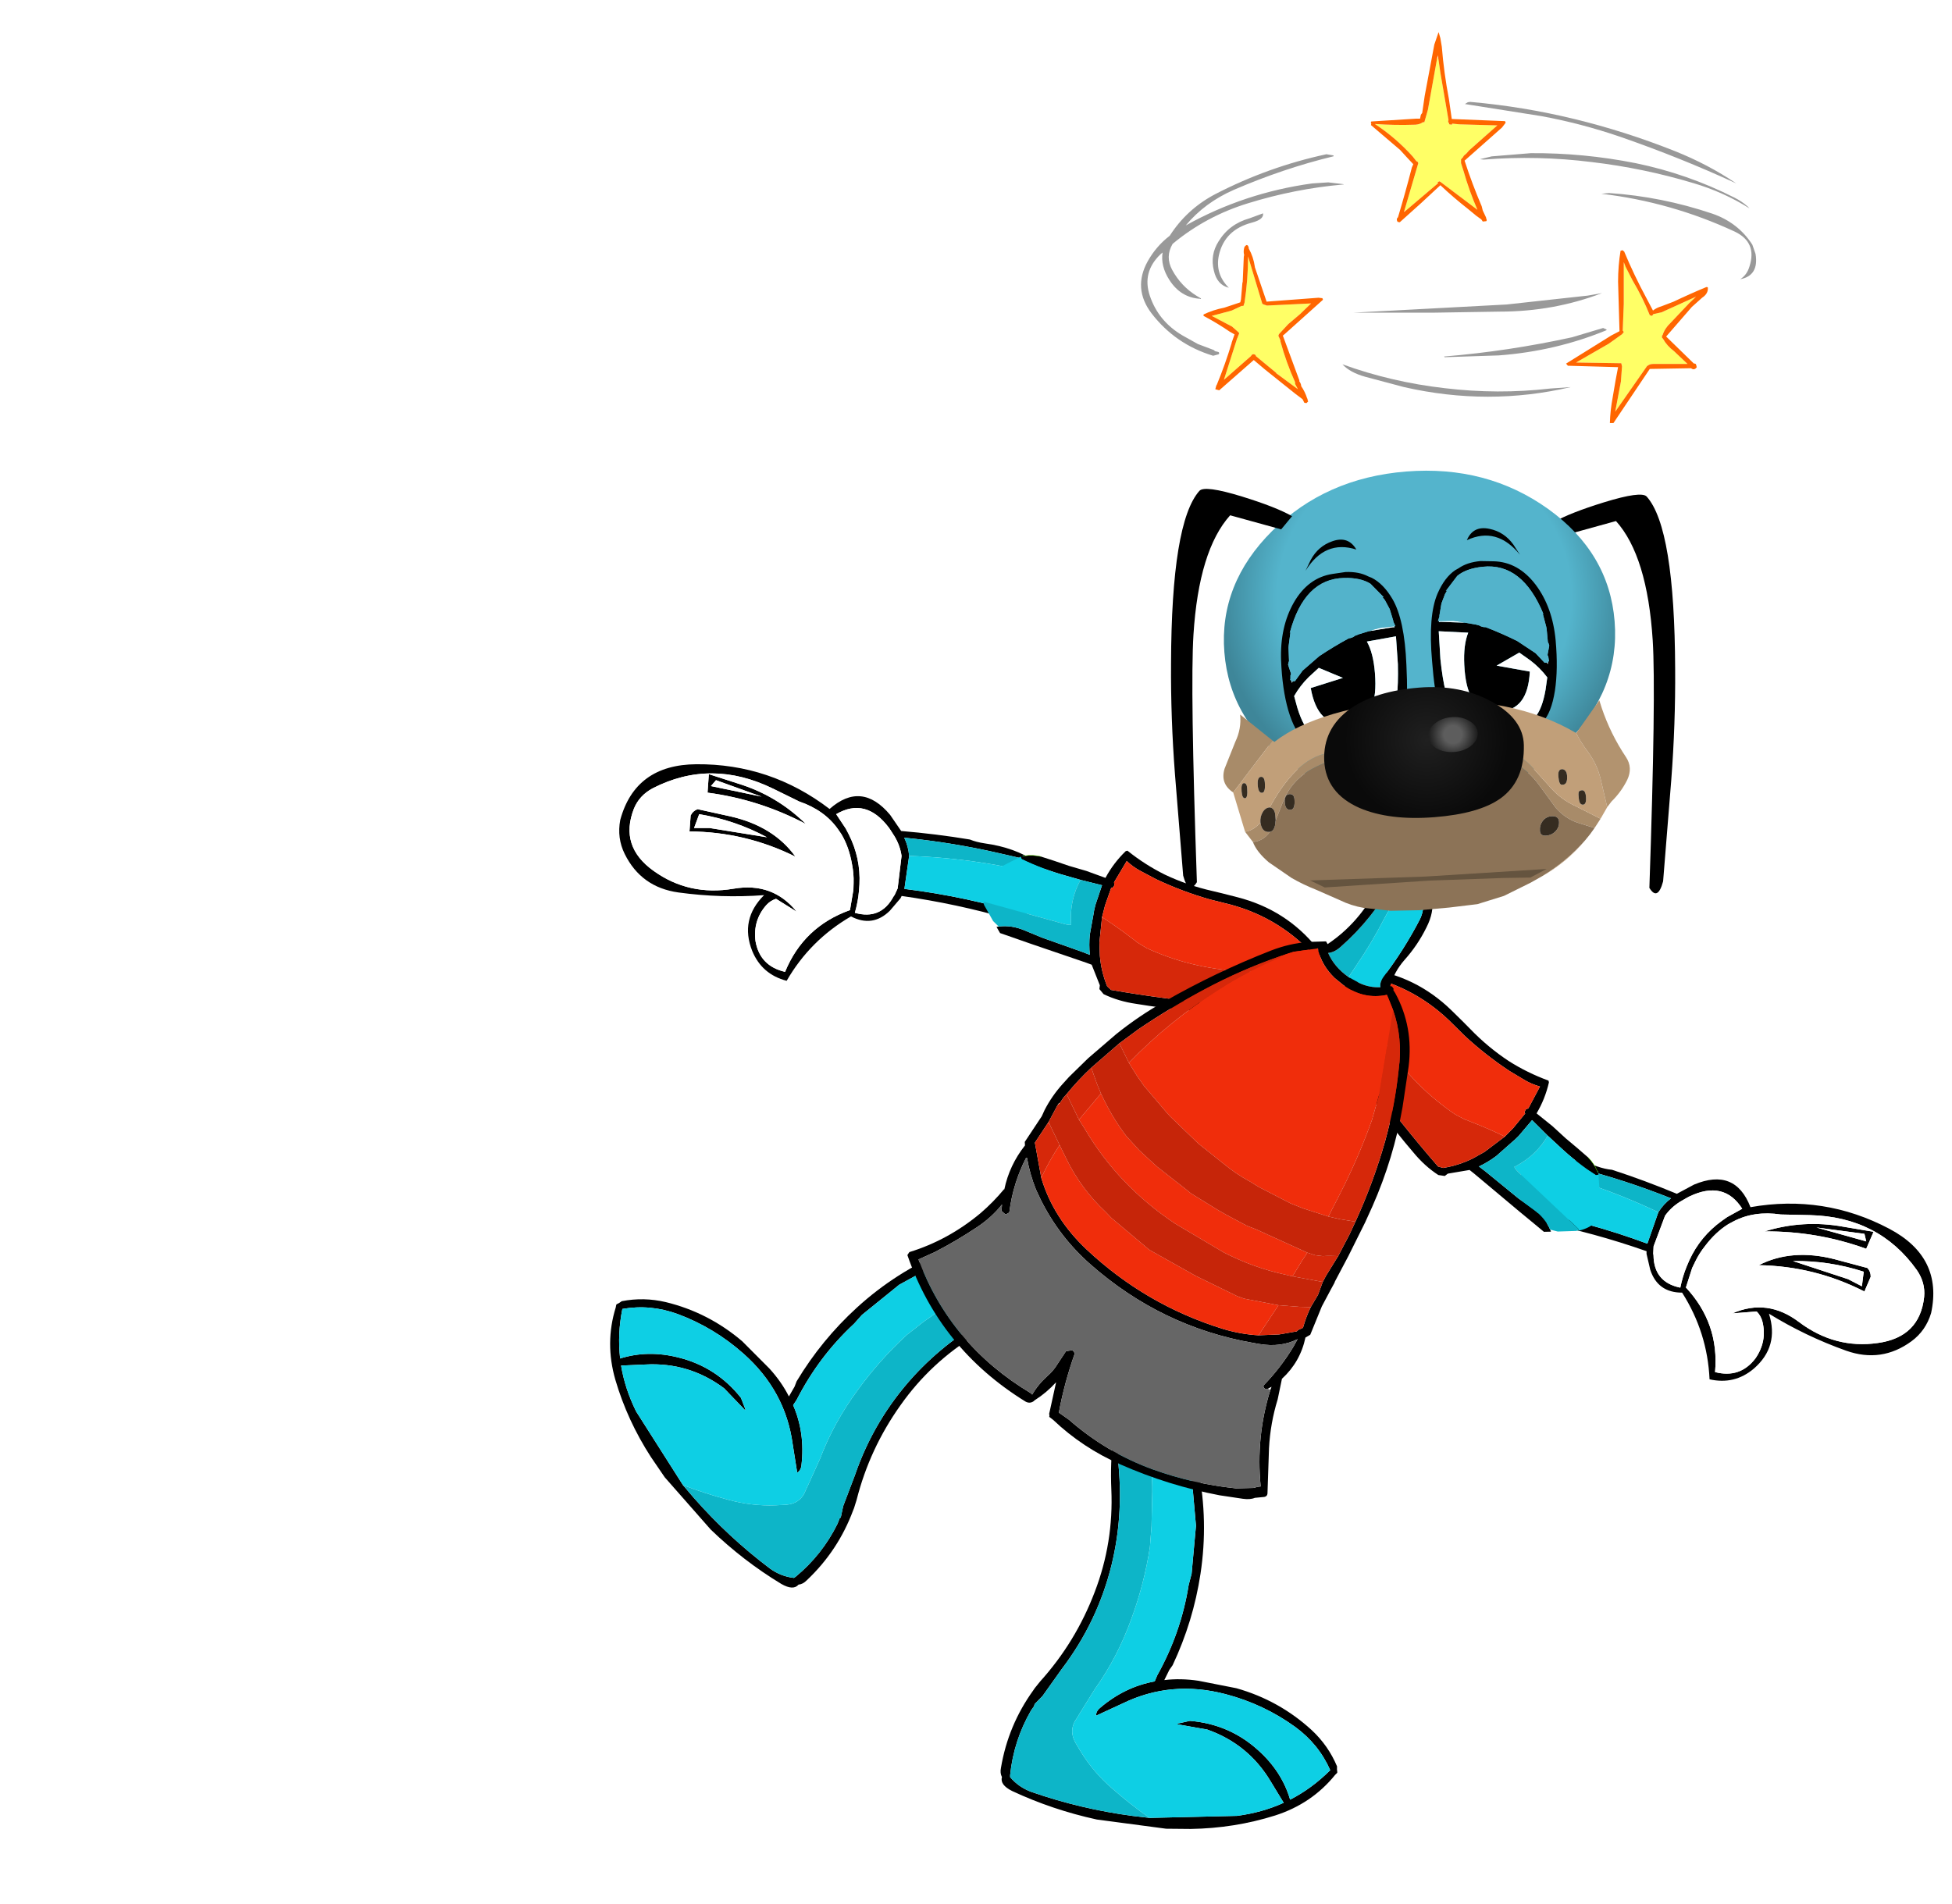 <?xml version="1.0" encoding="UTF-8" standalone="no"?>
<svg xmlns:xlink="http://www.w3.org/1999/xlink" height="171.1px" width="175.4px" xmlns="http://www.w3.org/2000/svg">
  <g transform="matrix(1.0, 0.0, 0.0, 1.0, 94.1, 162.7)">
    <use height="61.3" transform="matrix(-0.117, 0.626, -0.626, -0.117, 1.212, -88.283)" width="28.3" xlink:href="#sprite0"/>
    <use height="60.15" transform="matrix(0.359, 0.526, -0.526, 0.359, -11.343, -64.146)" width="47.35" xlink:href="#sprite1"/>
    <use height="39.15" transform="matrix(0.291, 0.568, -0.568, 0.291, 15.4, -94.818)" width="35.35" xlink:href="#sprite2"/>
    <use height="60.15" transform="matrix(-0.639, -0.006, -0.006, 0.639, 26.379, -36.638)" width="47.35" xlink:href="#sprite1"/>
    <use height="61.3" transform="matrix(-0.184, 0.609, 0.609, 0.184, 43.985, -62.236)" width="28.3" xlink:href="#sprite0"/>
    <use height="39.15" transform="matrix(-0.635, 0.045, 0.045, 0.635, 48.123, -77.002)" width="35.35" xlink:href="#sprite2"/>
    <use height="93.25" transform="matrix(0.53, 0.351, -0.351, 0.53, 17.138, -94.811)" width="61.2" xlink:href="#sprite3"/>
    <use height="83.55" transform="matrix(0.523, -1.0E-4, 1.0E-4, 0.523, 10.942, -121.707)" width="87.3" xlink:href="#sprite4"/>
    <use height="56.55" transform="matrix(0.64, 0.0, 0.0, 0.64, 8.415, -159.814)" width="89.0" xlink:href="#sprite13"/>
  </g>
  <defs>
    <g id="sprite0" transform="matrix(1.0, 0.0, 0.0, 1.0, 14.15, 24.6)">
      <use height="61.3" transform="matrix(1.0, 0.0, 0.0, 1.0, -14.15, -24.6)" width="28.3" xlink:href="#shape0"/>
    </g>
    <g id="shape0" transform="matrix(1.0, 0.0, 0.0, 1.0, 14.15, 24.6)">
      <path d="M-1.2 -21.95 L-1.0 -21.65 -0.2 -19.8 Q-0.95 -12.1 -0.6 -4.3 L-0.25 -4.2 1.75 -3.05 Q4.55 -1.1 3.55 2.2 7.9 7.25 14.15 9.45 13.9 13.05 10.9 15.0 6.85 17.55 2.85 14.8 4.4 20.65 4.7 26.75 4.95 32.05 0.75 35.2 -1.25 36.7 -3.85 36.7 -11.9 36.05 -13.55 27.6 -15.55 17.35 -10.8 7.95 -15.55 4.25 -11.55 -0.6 L-9.6 -2.55 Q-10.1 -7.45 -10.2 -12.3 -10.0 -13.25 -10.05 -14.5 -10.25 -18.7 -8.85 -21.95 L-9.05 -16.95 Q-9.35 -10.05 -8.75 -3.15 -7.65 -3.95 -6.35 -4.3 L-1.65 -4.5 Q-2.2 -13.3 -1.2 -21.95 M-9.45 -1.05 L-9.75 -0.75 Q-13.4 3.25 -10.25 6.9 L-8.5 5.2 -7.8 4.65 Q-4.8 2.35 -1.1 1.85 L-0.2 1.75 Q1.3 1.6 2.95 1.75 3.3 -2.05 -0.35 -3.2 L-0.55 -3.3 -1.55 -3.55 -6.15 -3.25 Q-7.5 -2.8 -8.65 -1.8 L-9.45 -1.05 M-11.95 21.3 Q-11.3 15.6 -8.1 10.85 -10.3 17.95 -9.9 25.3 L-12.5 25.6 -11.95 21.3 M-7.2 21.5 Q-6.95 15.25 -3.3 11.45 -5.45 19.05 -4.05 26.8 L-6.3 27.05 Q-7.0 26.85 -7.35 26.25 L-7.2 21.5 M-5.05 24.1 L-5.25 15.9 Q-6.8 20.75 -6.7 25.9 L-4.65 26.25 -5.05 24.1 M-10.75 17.7 L-11.85 24.45 -10.9 25.0 -10.75 17.7 M-0.2 2.55 L-1.15 2.7 Q-2.45 2.9 -3.7 3.4 -6.0 4.25 -7.6 5.65 L-8.2 6.25 Q-10.5 8.6 -11.05 12.35 L-12.15 16.3 Q-14.75 25.7 -9.1 33.0 -7.75 34.7 -5.75 35.1 -0.15 36.15 2.35 30.75 4.95 25.2 2.75 19.2 0.8 13.95 4.3 9.85 L3.05 13.05 Q3.45 13.8 4.2 14.25 6.65 15.7 9.45 14.8 12.8 13.55 12.95 9.9 6.2 8.5 2.7 2.5 L-0.2 2.55" fill="#000000" fill-rule="evenodd" stroke="none"/>
      <path d="M-9.45 -1.05 L-8.65 -1.8 Q-7.5 -2.8 -6.15 -3.25 L-1.55 -3.55 -0.55 -3.3 -0.35 -3.2 Q3.3 -2.05 2.95 1.75 1.3 1.6 -0.2 1.75 L-1.1 1.85 Q-4.8 2.35 -7.8 4.65 L-8.5 5.2 -10.25 6.9 Q-13.4 3.25 -9.75 -0.75 L-9.45 -1.05 M-0.2 2.55 L2.7 2.5 Q6.2 8.5 12.95 9.9 12.8 13.55 9.45 14.8 6.65 15.7 4.2 14.25 3.45 13.8 3.05 13.05 L4.3 9.85 Q0.8 13.95 2.75 19.2 4.95 25.2 2.35 30.75 -0.15 36.15 -5.75 35.1 -7.75 34.7 -9.1 33.0 -14.75 25.7 -12.15 16.3 L-11.05 12.35 Q-10.5 8.6 -8.2 6.25 L-7.6 5.65 Q-6.0 4.25 -3.7 3.4 -2.45 2.9 -1.15 2.7 L-0.2 2.55 M-10.75 17.7 L-10.9 25.0 -11.85 24.45 -10.75 17.7 M-5.05 24.1 L-4.65 26.25 -6.7 25.9 Q-6.8 20.75 -5.25 15.9 L-5.05 24.1 M-7.2 21.5 L-7.35 26.25 Q-7.0 26.85 -6.3 27.05 L-4.05 26.8 Q-5.45 19.05 -3.3 11.45 -6.95 15.25 -7.2 21.5 M-11.95 21.3 L-12.5 25.6 -9.9 25.3 Q-10.3 17.95 -8.1 10.85 -11.3 15.6 -11.95 21.3" fill="#ffffff" fill-rule="evenodd" stroke="none"/>
      <path d="M-6.35 -4.3 Q-7.65 -3.95 -8.75 -3.15 -9.35 -10.05 -9.05 -16.95 L-8.85 -21.95 -7.75 -24.1 -7.1 -24.2 Q-7.85 -14.15 -6.35 -4.3" fill="#0db5c8" fill-rule="evenodd" stroke="none"/>
      <path d="M-1.2 -21.95 Q-2.2 -13.3 -1.65 -4.5 L-6.35 -4.3 Q-7.85 -14.15 -7.1 -24.2 L-6.8 -24.25 -4.5 -24.6 Q-2.55 -23.65 -1.2 -21.95" fill="#0ecfe4" fill-rule="evenodd" stroke="none"/>
    </g>
    <g id="sprite1" transform="matrix(1.0, 0.0, 0.0, 1.0, 23.65, 30.1)">
      <use height="60.15" transform="matrix(1.0, 0.0, 0.0, 1.0, -23.65, -30.1)" width="47.35" xlink:href="#shape1"/>
    </g>
    <g id="shape1" transform="matrix(1.0, 0.0, 0.0, 1.0, 23.65, 30.1)">
      <path d="M5.85 -29.3 Q8.0 -28.05 8.3 -25.0 8.7 -21.35 8.5 -17.6 8.1 -10.1 10.7 -3.15 13.3 3.9 18.25 9.5 L19.0 10.45 19.2 10.75 Q22.7 15.7 23.65 21.7 23.8 22.45 23.5 23.0 23.8 24.1 22.05 24.95 16.35 27.55 10.1 28.85 L0.35 30.05 -3.1 30.05 Q-9.25 29.9 -14.95 28.05 -20.1 26.35 -23.35 22.25 L-23.6 22.0 -23.65 21.9 -23.6 21.5 -23.6 21.25 -23.6 21.05 Q-22.35 18.15 -20.0 16.0 -15.4 11.85 -9.35 10.2 L-4.0 9.2 Q-1.5 8.85 0.8 9.15 L0.1 7.7 -0.35 7.05 Q-3.2 0.85 -4.15 -5.85 -5.2 -13.25 -3.7 -20.55 -2.9 -24.45 -0.6 -27.7 0.4 -29.1 1.9 -29.65 L2.1 -29.6 3.0 -29.9 3.65 -30.1 Q4.9 -29.9 5.85 -29.3 M5.3 -28.3 L2.2 -28.45 1.45 -28.15 Q-2.1 -24.5 -2.8 -19.25 L-3.45 -12.6 -2.9 -5.85 -2.5 -4.25 Q-1.5 2.45 1.8 8.5 L2.15 9.35 Q6.35 10.15 9.8 13.15 10.35 13.6 10.35 14.25 L6.65 12.5 Q-0.15 9.1 -7.85 11.05 -13.2 12.4 -17.65 15.55 -21.0 17.95 -22.65 21.6 -20.1 24.2 -17.05 25.8 -15.85 21.85 -12.5 18.9 -8.4 15.25 -2.85 14.85 L-1.15 15.25 -1.1 15.35 -5.3 16.05 Q-11.15 18.05 -14.35 23.35 L-16.15 26.25 Q-13.15 27.65 -9.6 28.15 L2.7 28.55 5.05 28.3 Q12.4 27.4 19.35 25.05 21.15 24.4 22.35 23.0 L22.35 22.9 22.35 22.7 Q21.9 17.85 19.5 13.6 L19.05 12.95 19.05 12.85 19.0 12.7 17.9 11.55 15.25 7.75 Q10.25 1.05 8.35 -7.05 6.8 -13.75 7.5 -20.8 7.85 -24.5 6.0 -27.45 L5.3 -28.3" fill="#000000" fill-rule="evenodd" stroke="none"/>
      <path d="M5.3 -28.3 L6.0 -27.45 Q7.85 -24.5 7.5 -20.8 6.8 -13.75 8.35 -7.05 10.25 1.05 15.25 7.75 L17.9 11.55 19.0 12.7 19.05 12.85 19.05 12.95 19.5 13.6 Q21.9 17.85 22.35 22.7 L22.35 22.9 22.35 23.0 Q21.15 24.4 19.35 25.05 12.4 27.4 5.05 28.3 L2.7 28.55 Q5.45 26.65 8.0 24.45 10.6 22.25 12.4 19.4 L13.2 18.1 Q14.25 16.25 13.0 14.55 L12.65 13.95 10.55 10.5 Q7.4 6.0 5.5 0.55 3.75 -4.35 3.0 -9.5 L2.8 -12.5 2.75 -16.5 Q2.55 -22.8 5.3 -28.3" fill="#0db5c8" fill-rule="evenodd" stroke="none"/>
      <path d="M2.7 28.55 L-9.6 28.15 Q-13.15 27.65 -16.15 26.25 L-14.35 23.35 Q-11.15 18.05 -5.3 16.05 L-1.1 15.35 -1.15 15.25 -2.85 14.85 Q-8.4 15.25 -12.5 18.9 -15.85 21.85 -17.05 25.8 -20.1 24.2 -22.65 21.6 -21.0 17.95 -17.65 15.55 -13.2 12.4 -7.85 11.05 -0.15 9.1 6.65 12.5 L10.35 14.25 Q10.35 13.6 9.8 13.15 6.35 10.15 2.15 9.35 L1.8 8.5 Q-1.5 2.45 -2.5 -4.25 L-2.9 -5.85 -3.45 -12.6 -2.8 -19.25 Q-2.1 -24.5 1.45 -28.15 L2.2 -28.45 5.3 -28.3 Q2.55 -22.8 2.75 -16.5 L2.8 -12.5 3.0 -9.5 Q3.75 -4.35 5.5 0.55 7.4 6.0 10.55 10.5 L12.65 13.95 13.0 14.55 Q14.25 16.25 13.2 18.1 L12.4 19.4 Q10.6 22.25 8.0 24.45 5.45 26.65 2.7 28.55" fill="#0ecfe4" fill-rule="evenodd" stroke="none"/>
    </g>
    <g id="sprite2" transform="matrix(1.0, 0.0, 0.0, 1.0, 17.65, 19.6)">
      <use height="39.15" transform="matrix(1.0, 0.0, 0.0, 1.0, -17.65, -19.6)" width="35.35" xlink:href="#shape2"/>
    </g>
    <g id="shape2" transform="matrix(1.0, 0.0, 0.0, 1.0, 17.65, 19.6)">
      <path d="M-16.4 9.2 L-14.95 7.75 -13.4 6.25 -11.65 4.4 -9.55 2.45 Q-10.9 0.5 -11.6 -1.8 L-11.55 -2.05 Q-8.65 -3.35 -6.15 -5.2 -3.35 -7.35 -1.05 -10.1 L-0.15 -11.15 1.35 -12.85 Q6.05 -18.15 12.8 -19.55 L13.05 -19.55 13.1 -19.55 13.4 -19.6 14.9 -19.1 15.05 -19.0 15.9 -17.85 Q19.35 -12.4 16.1 -6.05 12.7 0.65 8.2 6.7 6.75 8.75 4.9 10.15 L4.0 10.35 3.55 10.05 0.45 9.75 -0.15 10.3 -6.15 16.1 -8.2 18.05 -9.4 19.2 -10.4 19.25 -10.3 18.95 Q-9.7 17.25 -8.15 15.95 L-6.15 14.25 -1.75 10.1 -0.9 9.35 Q-2.2 8.85 -3.45 8.05 L-6.0 6.1 -6.15 6.0 -6.8 5.45 -8.85 3.35 -10.9 5.7 -12.4 7.3 Q-14.7 9.8 -17.3 11.75 L-17.65 11.7 -17.65 11.5 -17.5 11.15 Q-17.15 10.1 -16.4 9.2 M15.25 -16.7 Q14.5 -17.95 13.2 -18.6 6.1 -16.55 1.25 -10.85 L-0.15 -9.25 Q-2.9 -6.3 -6.15 -3.8 L-8.15 -2.4 Q-9.15 -1.7 -10.3 -1.3 L-8.45 1.65 -8.2 1.75 -8.05 1.8 -7.95 2.0 -7.85 2.2 -7.95 2.35 -6.15 4.25 -4.85 5.4 -1.85 7.35 -0.15 8.15 Q1.9 9.0 4.15 9.2 L4.85 8.95 Q9.55 2.7 13.75 -3.95 17.05 -9.2 15.85 -15.05 L15.25 -16.7" fill="#000000" fill-rule="evenodd" stroke="none"/>
      <path d="M-4.85 5.4 L-6.15 4.25 -7.95 2.35 -7.85 2.2 -7.95 2.0 -8.05 1.8 -8.2 1.75 -8.45 1.65 -10.3 -1.3 Q-9.15 -1.7 -8.15 -2.4 L-6.15 -3.8 Q-2.9 -6.3 -0.15 -9.25 L1.25 -10.85 Q6.1 -16.55 13.2 -18.6 14.5 -17.95 15.25 -16.7 L12.25 -11.15 10.75 -8.4 Q7.25 -2.4 1.9 1.8 L0.6 2.6 Q0.2 2.75 -0.15 2.95 -2.6 4.1 -4.85 5.4" fill="#f02d0b" fill-rule="evenodd" stroke="none"/>
      <path d="M-14.2 19.35 L-14.5 19.35 Q-16.4 19.05 -17.65 17.5 L-17.65 11.7 -17.3 11.75 Q-14.7 9.8 -12.4 7.3 L-10.9 5.7 Q-9.15 8.3 -6.15 9.65 L-6.05 9.7 Q-5.7 9.65 -6.15 10.25 L-6.4 10.55 -14.35 19.2 -14.2 19.35 M-17.65 11.5 L-17.65 11.35 -17.5 11.15 -17.65 11.5" fill="#0ecfe4" fill-rule="evenodd" stroke="none"/>
      <path d="M-10.3 18.95 L-11.35 19.3 -13.95 19.4 -14.2 19.35 -14.35 19.2 -6.4 10.55 -6.15 10.25 Q-5.7 9.65 -6.05 9.7 L-6.15 9.65 Q-9.15 8.3 -10.9 5.7 L-8.85 3.35 -6.8 5.45 -6.15 6.0 -6.0 6.1 -3.45 8.05 Q-2.2 8.85 -0.9 9.35 L-1.75 10.1 -6.15 14.25 -8.15 15.95 Q-9.7 17.25 -10.3 18.95" fill="#0db5c8" fill-rule="evenodd" stroke="none"/>
      <path d="M-4.85 5.4 Q-2.6 4.1 -0.15 2.95 0.2 2.75 0.6 2.6 L1.9 1.8 Q7.25 -2.4 10.75 -8.4 L12.25 -11.15 15.25 -16.7 15.85 -15.05 Q17.05 -9.2 13.75 -3.95 9.55 2.7 4.85 8.95 L4.15 9.2 Q1.9 9.0 -0.15 8.15 L-1.85 7.35 -4.85 5.4" fill="#d6280a" fill-rule="evenodd" stroke="none"/>
      <path d="M-17.65 11.35 L-17.5 11.15 Q-17.15 10.1 -16.4 9.2" fill="none" stroke="#66ff00" stroke-linecap="round" stroke-linejoin="round" stroke-width="0.05"/>
    </g>
    <g id="sprite3" transform="matrix(1.0, 0.0, 0.0, 1.0, 30.6, 46.6)">
      <use height="93.25" transform="matrix(1.0, 0.0, 0.0, 1.0, -30.6, -46.6)" width="61.2" xlink:href="#shape3"/>
    </g>
    <g id="shape3" transform="matrix(1.0, 0.0, 0.0, 1.0, 30.6, 46.6)">
      <path d="M-0.25 -29.1 Q-2.7 -29.15 -4.55 -30.35 -3.85 -30.9 -3.55 -32.05 -2.0 -37.75 -2.45 -43.85 L-2.4 -43.95 -1.45 -44.95 -1.15 -45.2 -0.5 -45.3 Q-0.95 -42.0 -0.6 -38.6 -0.2 -34.9 -0.25 -31.15 L-0.25 -29.1" fill="#0db5c8" fill-rule="evenodd" stroke="none"/>
      <path d="M-0.25 -29.1 L1.55 -29.25 Q3.1 -29.5 4.3 -30.4 3.8 -30.85 3.85 -31.95 4.15 -36.7 3.65 -41.4 3.5 -42.7 2.7 -43.75 L2.05 -44.6 Q0.9 -45.45 -0.5 -45.3 L-1.15 -45.2 -1.45 -44.95 -2.4 -43.95 -2.45 -43.85 Q-2.0 -37.75 -3.55 -32.05 -3.85 -30.9 -4.55 -30.35 -2.7 -29.15 -0.25 -29.1 M-0.3 -46.55 Q4.5 -45.95 5.05 -41.0 5.4 -38.25 5.0 -35.5 4.7 -33.3 5.35 -31.3 L5.55 -31.35 5.55 -31.4 5.8 -31.3 5.95 -31.25 6.05 -31.05 6.5 -30.85 Q11.3 -28.3 13.8 -23.25 L16.25 -18.0 Q19.2 -11.25 20.45 -3.95 L20.85 -1.45 21.5 3.8 21.9 7.85 21.95 8.05 22.05 9.2 22.3 11.8 23.15 16.05 22.8 16.75 Q24.1 20.05 23.25 23.45 L24.35 26.2 Q25.35 29.6 27.15 32.65 L30.5 38.1 Q30.7 38.45 30.4 38.75 L29.35 39.6 Q28.95 40.2 28.0 40.65 L25.0 42.05 Q18.2 44.9 10.9 46.15 5.15 47.15 -0.5 46.15 L-1.2 46.1 -1.3 45.9 -1.45 45.75 -1.6 45.35 -3.05 41.6 -3.1 41.5 Q-3.4 43.45 -4.2 45.25 L-4.25 45.4 -4.25 45.45 Q-4.5 46.1 -5.2 46.15 -19.45 46.6 -30.55 38.1 L-30.55 37.9 -30.55 37.6 Q-26.9 33.15 -25.2 27.45 -24.55 25.15 -24.3 22.8 L-24.25 22.8 Q-25.55 19.55 -25.25 16.0 L-25.55 15.6 -25.55 11.25 -25.7 10.3 Q-25.95 8.05 -25.6 5.75 L-25.4 4.45 -24.7 1.2 -24.6 0.75 -23.2 -4.2 Q-21.95 -8.15 -20.05 -11.85 -16.3 -19.3 -11.45 -26.2 -9.85 -28.45 -7.75 -30.1 L-5.7 -31.55 -5.3 -31.35 Q-3.25 -36.25 -3.85 -41.9 -4.25 -45.7 -0.6 -46.6 L-0.3 -46.55 M7.55 -28.7 L6.25 -29.6 5.65 -30.0 Q3.3 -27.6 -0.25 -27.75 L-1.8 -27.9 Q-4.25 -28.35 -5.95 -29.9 L-6.1 -30.1 -8.7 -27.8 -9.15 -27.25 -10.0 -26.15 Q-13.5 -21.55 -16.25 -16.45 -18.85 -11.65 -20.95 -6.55 L-22.1 -3.4 -23.5 1.65 Q-24.1 4.15 -24.35 6.7 L-24.45 7.35 -24.45 7.6 -24.45 8.15 -24.45 8.25 -24.55 8.4 -24.55 8.45 -24.55 8.75 -24.3 11.4 -24.3 11.55 -24.3 14.6 -24.3 14.9 -20.8 18.55 Q-16.25 22.35 -9.9 23.45 1.45 25.4 12.5 22.15 14.95 21.4 17.1 20.15 L19.45 18.45 21.3 16.7 Q21.35 16.3 21.65 16.0 L21.65 15.95 21.75 15.8 Q21.25 14.25 21.05 12.75 L20.95 10.75 20.5 8.85 20.4 7.8 20.3 4.6 19.95 1.2 19.65 -0.8 Q18.7 -6.85 16.85 -12.65 15.25 -17.55 12.85 -22.15 10.9 -26.15 7.55 -28.7 M22.35 25.75 L22.25 25.9 Q21.8 26.05 21.6 25.7 22.25 22.25 22.1 18.75 L22.0 17.55 Q20.7 19.85 17.9 21.1 L17.1 21.45 Q5.0 26.75 -8.3 24.9 -14.05 24.1 -19.1 21.2 L-20.5 20.35 Q-22.45 19.0 -24.05 17.3 L-24.15 17.4 Q-23.7 21.4 -21.9 25.05 L-21.9 25.2 -22.05 25.5 -22.2 25.65 -22.9 25.55 -23.35 24.75 Q-23.55 27.1 -24.55 29.45 -25.9 32.65 -27.55 35.6 L-28.9 37.75 Q-18.45 45.35 -5.25 44.75 L-4.95 44.8 Q-5.05 43.15 -4.6 41.4 -4.3 40.35 -4.35 39.2 L-4.35 37.05 -3.75 36.5 -3.55 36.45 -3.3 36.55 -3.15 36.6 Q-2.1 40.85 -0.4 44.85 L1.35 44.9 Q8.35 45.85 15.15 44.2 21.05 42.75 26.4 39.95 L28.4 38.55 28.8 38.1 29.15 37.8 Q24.7 32.35 22.75 25.65 L22.65 25.2 22.35 25.75" fill="#000000" fill-rule="evenodd" stroke="none"/>
      <path d="M-0.5 -45.3 Q0.9 -45.45 2.05 -44.6 L2.7 -43.75 Q3.5 -42.7 3.65 -41.4 4.15 -36.7 3.85 -31.95 3.8 -30.85 4.3 -30.4 3.1 -29.5 1.55 -29.25 L-0.25 -29.1 -0.25 -31.15 Q-0.2 -34.9 -0.6 -38.6 -0.95 -42.0 -0.5 -45.3" fill="#0ecfe4" fill-rule="evenodd" stroke="none"/>
      <path d="M-10.0 -26.15 L-9.15 -27.25 -8.7 -27.8 -6.1 -30.1 -5.95 -29.9 Q-4.25 -28.35 -1.8 -27.9 L-0.25 -27.75 Q3.3 -27.6 5.65 -30.0 L6.25 -29.6 7.55 -28.7 12.55 -17.55 13.65 -14.1 Q14.8 -9.45 15.45 -4.55 L15.75 -2.05 16.05 0.7 12.5 1.7 10.6 2.1 5.55 2.65 4.05 2.7 Q1.8 2.9 -0.45 2.65 L-4.95 2.25 -10.4 1.25 -11.0 1.1 -15.85 -0.3 -17.5 -0.95 -19.45 -1.85 Q-17.95 -10.0 -14.5 -17.65 -12.6 -21.95 -9.85 -26.05 L-10.0 -26.15 M17.1 20.15 Q14.95 21.4 12.5 22.15 1.45 25.4 -9.9 23.45 -16.25 22.35 -20.8 18.55 -21.2 15.95 -21.2 13.25 L-19.4 14.3 Q-15.3 16.75 -10.5 17.55 L-9.4 17.8 -2.45 18.6 5.05 18.05 11.55 17.2 12.55 16.95 17.1 15.05 17.1 15.95 17.1 20.15 M-24.3 11.55 L-24.3 11.4 Q-24.2 11.45 -24.05 11.55 L-24.3 11.55 M-20.35 3.95 Q-17.2 5.9 -14.0 7.0 L-11.4 7.65 -8.95 8.05 -7.95 8.2 -2.95 8.6 -1.95 8.7 2.6 8.55 4.05 8.45 7.15 8.15 8.55 7.85 16.4 6.6 16.4 7.95 16.5 10.55 15.55 10.9 Q11.35 12.55 6.55 13.1 L-1.45 13.5 Q-11.15 13.45 -19.45 9.4 L-20.45 8.95 -20.9 8.75 -20.35 3.95" fill="#f02d0b" fill-rule="evenodd" stroke="none"/>
      <path d="M-10.0 -26.15 L-9.85 -26.05 Q-12.6 -21.95 -14.5 -17.65 -17.95 -10.0 -19.45 -1.85 L-22.1 -3.4 -20.95 -6.55 Q-18.85 -11.65 -16.25 -16.45 -13.5 -21.55 -10.0 -26.15 M16.05 0.7 L15.75 -2.05 15.45 -4.55 Q14.8 -9.45 13.65 -14.1 L12.55 -17.55 7.55 -28.7 Q10.9 -26.15 12.85 -22.15 15.25 -17.55 16.85 -12.65 18.7 -6.85 19.65 -0.8 L17.65 0.1 16.05 0.7 M20.3 4.6 L20.4 7.8 20.5 8.85 16.5 10.55 16.4 7.95 16.4 6.6 17.5 6.3 18.5 5.8 Q19.2 5.25 20.3 4.6 M21.05 12.75 Q21.25 14.25 21.75 15.8 L21.65 15.95 21.65 16.0 Q21.35 16.3 21.3 16.7 L19.45 18.45 17.1 20.15 17.1 15.95 17.1 15.05 19.7 13.6 21.05 12.75 M-20.8 18.55 L-24.3 14.9 -24.3 14.6 -24.3 11.55 -24.05 11.55 -21.2 13.25 Q-21.2 15.95 -20.8 18.55 M-24.35 6.7 Q-24.1 4.15 -23.5 1.65 L-22.8 2.2 -21.6 3.1 -20.35 3.95 -20.9 8.75 -24.35 6.7" fill="#d6280a" fill-rule="evenodd" stroke="none"/>
      <path d="M-19.45 -1.85 L-17.5 -0.95 -15.85 -0.3 -11.0 1.1 -10.4 1.25 -4.95 2.25 -0.45 2.65 Q1.8 2.9 4.05 2.7 L5.55 2.65 10.6 2.1 12.5 1.7 16.05 0.7 17.65 0.1 19.65 -0.8 19.95 1.2 20.3 4.6 Q19.2 5.25 18.5 5.8 L17.5 6.3 16.4 6.6 8.55 7.85 7.15 8.15 4.05 8.45 2.6 8.55 -1.95 8.7 -2.95 8.6 -7.95 8.2 -8.95 8.05 -11.4 7.65 -14.0 7.0 Q-17.2 5.9 -20.35 3.95 L-21.6 3.1 -22.8 2.2 -23.5 1.65 -22.1 -3.4 -19.45 -1.85 M20.5 8.85 L20.95 10.75 21.05 12.75 19.7 13.6 17.1 15.05 12.55 16.95 11.55 17.2 5.05 18.05 -2.45 18.6 -9.4 17.8 -10.5 17.55 Q-15.3 16.75 -19.4 14.3 L-21.2 13.25 -24.05 11.55 Q-24.2 11.45 -24.3 11.4 L-24.55 8.75 -24.45 8.25 -24.45 8.15 -24.45 7.6 -24.45 7.35 -24.35 6.7 -20.9 8.75 -20.45 8.95 -19.45 9.4 Q-11.15 13.45 -1.45 13.5 L6.55 13.1 Q11.35 12.55 15.55 10.9 L16.5 10.55 20.5 8.85" fill="#c62509" fill-rule="evenodd" stroke="none"/>
      <path d="M22.75 25.65 Q24.7 32.35 29.15 37.8 L28.8 38.1 28.4 38.55 26.4 39.95 Q21.05 42.75 15.15 44.2 8.35 45.85 1.35 44.9 L-0.4 44.85 Q-2.1 40.85 -3.15 36.6 L-3.3 36.55 -3.55 36.45 -3.75 36.5 -4.35 37.05 -4.35 39.2 Q-4.3 40.35 -4.6 41.4 -5.05 43.15 -4.95 44.8 L-5.25 44.75 Q-18.45 45.35 -28.9 37.75 L-27.55 35.6 Q-25.9 32.65 -24.55 29.45 -23.55 27.1 -23.35 24.75 L-22.9 25.55 -22.2 25.65 -22.05 25.5 -21.9 25.2 -21.9 25.05 Q-23.7 21.4 -24.15 17.4 L-24.05 17.3 Q-22.45 19.0 -20.5 20.35 L-19.1 21.2 Q-14.05 24.1 -8.3 24.9 5.0 26.75 17.1 21.45 L17.9 21.1 Q20.7 19.85 22.0 17.55 L22.1 18.75 Q22.25 22.25 21.6 25.7 21.8 26.05 22.25 25.9 L22.35 25.75 22.75 25.65" fill="#666666" fill-rule="evenodd" stroke="none"/>
    </g>
    <g id="sprite4" transform="matrix(1.0, 0.0, 0.0, 1.0, 42.85, 39.8)">
      <use height="75.15" transform="matrix(1.0, 0.0, 0.0, 1.0, -42.85, -39.8)" width="87.3" xlink:href="#sprite5"/>
      <use height="37.7" transform="matrix(1.0, 0.0, 0.0, 1.0, -25.2, -27.95)" width="49.5" xlink:href="#sprite8"/>
      <use height="36.0" transform="matrix(0.997, -0.079, 0.079, 0.997, -34.325, 4.856)" width="69.7" xlink:href="#button0"/>
      <use height="5.7" transform="matrix(0.997, -0.079, 0.079, 0.997, -18.607, 33.122)" width="40.65" xlink:href="#sprite11"/>
      <use height="22.4" transform="matrix(0.997, -0.079, 0.079, 0.997, -17.079, 1.351)" width="34.4" xlink:href="#sprite12"/>
    </g>
    <g id="sprite5" transform="matrix(1.0, 0.0, 0.0, 1.0, 42.9, 38.6)">
      <use height="68.55" transform="matrix(0.999, 0.009, -0.009, 0.999, 23.297, -32.119)" width="21.1" xlink:href="#sprite6"/>
      <use height="57.0" transform="matrix(0.997, -0.079, 0.079, 0.997, -35.643, -33.292)" width="67.25" xlink:href="#sprite7"/>
      <use height="68.55" transform="matrix(-0.999, 0.009, 0.009, 0.999, -21.797, -33.119)" width="21.1" xlink:href="#sprite6"/>
    </g>
    <g id="sprite6" transform="matrix(1.0, 0.0, 0.0, 1.0, 10.55, 34.3)">
      <use height="68.55" transform="matrix(1.0, 0.0, 0.0, 1.0, -10.55, -34.3)" width="21.1" xlink:href="#shape4"/>
    </g>
    <g id="shape4" transform="matrix(1.0, 0.0, 0.0, 1.0, 10.55, 34.3)">
      <path d="M6.6 -9.2 Q5.55 -23.75 0.1 -29.7 L-8.65 -27.2 -10.55 -29.45 Q-7.8 -31.05 -2.0 -32.9 4.45 -34.95 5.35 -33.95 10.2 -28.6 10.5 -4.3 10.65 5.1 10.0 14.75 L8.75 32.2 Q7.85 35.65 6.4 33.35 7.25 -0.15 6.6 -9.2" fill="#000000" fill-rule="evenodd" stroke="none"/>
    </g>
    <g id="sprite7" transform="matrix(1.0, 0.0, 0.0, 1.0, 33.6, 28.5)">
      <use height="57.0" transform="matrix(1.0, 0.0, 0.0, 1.0, -33.6, -28.5)" width="67.25" xlink:href="#shape5"/>
    </g>
    <g id="shape5" transform="matrix(1.0, 0.0, 0.0, 1.0, 33.6, 28.5)">
      <path d="M-23.75 20.15 Q-13.9 28.5 0.0 28.5 13.9 28.5 23.8 20.15 33.65 11.8 33.65 0.0 33.65 -11.8 23.8 -20.15 13.9 -28.5 0.0 -28.5 -13.9 -28.5 -23.75 -20.15 -33.6 -11.8 -33.6 0.0 -33.6 11.8 -23.75 20.15" fill="url(#gradient0)" fill-rule="evenodd" stroke="none"/>
    </g>
    <radialGradient cx="0" cy="0" gradientTransform="matrix(0.043, 0.0, 0.0, 0.043, 1.35, -6.55)" gradientUnits="userSpaceOnUse" id="gradient0" r="819.2" spreadMethod="pad">
      <stop offset="0.0" stop-color="#54b4cc"/>
      <stop offset="0.718" stop-color="#54b4cc"/>
      <stop offset="1.0" stop-color="#3e8699"/>
    </radialGradient>
    <g id="sprite8" transform="matrix(1.0, 0.0, 0.0, 1.0, 24.8, 18.8)">
      <use height="34.35" transform="matrix(0.997, -0.079, 0.079, 0.997, -24.818, -15.34)" width="21.5" xlink:href="#sprite9"/>
      <use height="34.35" transform="matrix(-0.998, 0.049, 0.049, 0.998, 23.051, -18.797)" width="21.5" xlink:href="#sprite9"/>
    </g>
    <g id="sprite9" transform="matrix(1.0, 0.0, 0.0, 1.0, 10.75, 17.1)">
      <use height="34.35" transform="matrix(1.0, 0.0, 0.0, 1.0, -10.75, -17.1)" width="21.5" xlink:href="#shape6"/>
      <use height="26.55" transform="matrix(1.0, 0.0, 0.0, 1.0, -9.8, -10.5)" width="19.65" xlink:href="#sprite10"/>
    </g>
    <g id="shape6" transform="matrix(1.0, 0.0, 0.0, 1.0, 10.75, 17.1)">
      <path d="M5.95 -10.15 Q7.85 -9.0 9.2 -6.25 11.0 -2.55 10.7 5.25 10.55 10.6 9.9 13.45 9.2 16.85 -0.3 17.2 L-5.65 17.05 -7.8 16.65 Q-9.35 15.2 -10.15 11.4 -10.9 7.7 -10.7 2.75 -10.45 -2.95 -7.75 -6.95 -4.95 -11.05 -0.7 -11.35 L1.55 -11.5 Q3.85 -11.4 5.35 -10.45 L5.95 -10.15 M9.15 -1.55 L9.35 -1.55 9.25 -1.8 9.05 -2.35 9.05 -2.4 9.05 -2.5 8.6 -4.55 7.9 -6.15 7.5 -6.75 7.75 -6.65 5.65 -9.15 Q4.05 -10.35 1.2 -10.5 -5.65 -10.9 -8.85 -1.8 L-8.7 -2.0 -9.2 0.35 -9.25 0.7 -9.35 3.0 -9.45 3.2 -9.55 3.55 -9.55 3.65 -9.2 5.1 -9.2 5.3 -9.3 5.45 -9.35 6.05 -9.4 6.2 -9.2 6.45 -9.15 6.75 -9.0 6.5 -8.9 6.5 -8.85 6.5 -8.6 6.5 -7.15 4.8 -4.1 2.55 Q-1.5 1.1 1.2 -0.1 1.8 -0.1 2.3 -0.45 L2.95 -0.65 4.75 -1.05 8.95 -1.4 9.15 -1.35 9.15 -1.55 M9.3 0.2 L4.25 0.7 Q5.2 2.75 5.2 6.2 5.2 10.1 4.15 11.95 2.85 14.35 -0.4 14.45 -5.35 14.6 -6.0 7.9 L-0.35 6.6 -4.35 4.55 -6.2 6.0 Q-7.8 7.35 -8.95 9.05 L-8.55 11.15 Q-7.8 14.5 -6.45 15.85 L-6.85 15.9 -5.5 16.1 -0.35 16.2 Q4.55 16.05 7.55 13.25 8.85 12.05 9.25 5.0 L9.3 0.2 M-0.3 -16.95 Q2.5 -17.7 3.7 -15.2 -1.55 -17.35 -5.3 -12.25 L-4.25 -14.05 Q-2.8 -16.3 -0.3 -16.95" fill="#000000" fill-rule="evenodd" stroke="none"/>
      <path d="M-9.2 5.1 L-9.2 5.25 -9.2 5.3 -9.2 5.1 M-9.2 6.45 L-9.0 6.5 -9.15 6.75 -9.2 6.45 M4.75 -1.05 L5.55 -1.25 6.65 -1.45 7.8 -1.5 8.0 -1.5 9.15 -1.55 9.15 -1.35 8.95 -1.4 4.75 -1.05 M9.3 0.2 L9.25 5.0 Q8.85 12.05 7.55 13.25 4.55 16.05 -0.35 16.2 L-5.5 16.1 -6.85 15.9 -6.45 15.85 Q-7.8 14.5 -8.55 11.15 L-8.95 9.05 Q-7.8 7.35 -6.2 6.0 L-4.35 4.55 -0.35 6.6 -6.0 7.9 Q-5.35 14.6 -0.4 14.45 2.85 14.35 4.15 11.95 5.2 10.1 5.2 6.2 5.2 2.75 4.25 0.7 L9.3 0.2" fill="#ffffff" fill-rule="evenodd" stroke="none"/>
      <path d="M-9.2 5.1 L-9.55 3.65 -9.55 3.55 -9.45 3.2 -9.35 3.0 -9.25 0.7 -9.2 0.35 -8.7 -2.0 -8.85 -1.8 Q-5.65 -10.9 1.2 -10.5 4.05 -10.35 5.65 -9.15 L7.75 -6.65 7.5 -6.75 7.9 -6.15 8.6 -4.55 9.05 -2.5 9.05 -2.4 9.05 -2.35 9.25 -1.8 9.35 -1.55 9.15 -1.55 8.0 -1.5 7.8 -1.5 6.65 -1.45 5.55 -1.25 4.75 -1.05 2.95 -0.65 2.3 -0.45 Q1.8 -0.1 1.2 -0.1 -1.5 1.1 -4.1 2.55 L-7.15 4.8 -8.6 6.5 -8.85 6.5 -8.9 6.5 -9.0 6.5 -9.2 6.45 -9.4 6.2 -9.35 6.05 -9.3 5.45 -9.2 5.3 -9.2 5.25 -9.2 5.1" fill="#53b3cb" fill-rule="evenodd" stroke="none"/>
    </g>
    <g id="button0" transform="matrix(1.0, 0.0, 0.0, 1.0, 34.7, 16.95)">
      <use height="36.0" transform="matrix(1.0, 0.0, 0.0, 1.0, -34.7, -16.95)" width="69.7" xlink:href="#shape7"/>
    </g>
    <g id="shape7" transform="matrix(1.0, 0.0, 0.0, 1.0, 34.7, 16.95)">
      <path d="M28.15 7.35 L25.65 6.35 Q23.4 5.5 21.8 3.4 L20.85 1.85 19.15 -0.9 Q16.7 -4.8 12.35 -6.4 9.2 -7.55 4.2 -7.65 L8.85 -7.55 13.9 -6.85 Q16.5 -6.25 18.15 -4.1 L21.25 -0.05 Q22.85 2.05 25.2 3.35 L29.3 5.85 28.15 7.35 M-5.8 -8.0 L-14.35 -8.4 Q-18.65 -7.1 -20.35 -6.15 -23.05 -4.65 -24.6 -1.9 L-26.35 1.7 -26.35 0.85 Q-26.35 -0.4 -27.2 -0.6 L-27.0 -0.9 Q-21.5 -9.15 -15.75 -9.15 L-10.05 -8.55 -5.8 -8.0 M-27.5 3.6 Q-28.8 5.1 -30.55 5.1 L-31.75 3.25 Q-30.2 3.1 -29.0 1.85 -28.9 3.6 -27.6 3.6 L-27.5 3.6 M26.4 9.3 L27.3 8.35 26.4 9.3 M-25.8 -12.0 L-33.25 -3.65 Q-35.4 -5.35 -34.4 -7.85 L-32.2 -12.3 Q-30.95 -14.45 -31.0 -16.9 L-25.8 -12.0" fill="#a88b69" fill-rule="evenodd" stroke="none"/>
      <path d="M4.2 -7.65 Q9.2 -7.55 12.35 -6.4 16.7 -4.8 19.15 -0.9 L20.85 1.85 21.8 3.4 Q23.4 5.5 25.65 6.35 L28.15 7.35 27.3 8.35 26.4 9.3 Q23.0 12.65 18.5 14.9 L16.45 15.85 11.7 17.75 7.05 18.8 2.2 19.0 -3.0 19.05 -7.95 18.75 -12.45 17.9 Q-14.6 17.35 -16.45 16.25 L-20.45 14.1 Q-22.5 13.1 -24.4 11.8 L-28.1 8.8 Q-30.05 6.85 -30.55 5.1 -28.8 5.1 -27.5 3.6 -26.6 3.5 -26.4 1.85 L-26.35 1.7 -24.6 -1.9 Q-23.05 -4.65 -20.35 -6.15 -18.65 -7.1 -14.35 -8.4 L-5.8 -8.0 4.2 -7.65 M22.15 5.75 Q22.15 4.75 20.9 4.75 20.0 4.75 19.35 5.45 18.75 6.15 18.75 7.1 18.75 8.0 19.75 8.0 20.75 8.0 21.45 7.35 22.15 6.7 22.15 5.75 M-23.65 -2.6 Q-24.55 -2.6 -24.55 -1.15 -24.55 0.1 -23.65 0.1 -22.85 0.1 -22.85 -1.65 -22.85 -2.6 -23.65 -2.6" fill="#8c7357" fill-rule="evenodd" stroke="none"/>
      <path d="M29.3 5.85 L25.2 3.35 Q22.85 2.05 21.25 -0.05 L18.15 -4.1 Q16.5 -6.25 13.9 -6.85 L8.85 -7.55 4.2 -7.65 -5.8 -8.0 -10.05 -8.55 -15.75 -9.15 Q-21.5 -9.15 -27.0 -0.9 L-27.2 -0.6 Q-27.95 -0.6 -28.45 0.1 -29.0 0.85 -29.0 1.85 -30.2 3.1 -31.75 3.25 L-33.25 -3.65 -25.8 -12.0 -25.5 -11.75 Q-21.6 -14.35 -15.0 -15.75 -8.4 -17.1 -0.9 -16.9 16.05 -16.4 26.3 -9.15 26.85 -7.7 28.1 -5.7 29.45 -3.5 29.85 -1.0 L30.6 3.95 29.3 5.85 M18.5 14.9 Q23.0 12.65 26.4 9.3 22.95 12.85 18.5 14.9 M24.15 -2.0 Q24.15 -2.95 23.5 -3.15 22.65 -3.3 22.65 -2.0 22.65 -0.5 23.15 -0.5 24.15 -0.35 24.15 -2.0 M26.45 3.2 Q27.1 3.25 27.1 1.9 L27.1 1.85 Q27.1 0.4 26.1 0.8 25.8 0.9 25.85 1.85 L25.85 2.0 Q25.85 3.15 26.45 3.2 M-31.8 -3.7 Q-31.8 -2.5 -31.3 -2.5 -30.8 -2.5 -30.8 -4.2 -30.8 -5.1 -31.3 -5.1 -31.8 -5.1 -31.8 -3.7 M-28.3 -5.95 Q-28.95 -5.95 -28.95 -4.5 -28.95 -3.2 -28.3 -3.2 -27.7 -3.2 -27.7 -4.95 -27.7 -5.95 -28.3 -5.95" fill="#c19f79" fill-rule="evenodd" stroke="none"/>
      <path d="M26.3 -9.15 L30.7 -14.45 31.0 -13.15 Q32.15 -8.55 34.5 -4.35 35.55 -2.45 34.4 -0.45 33.2 1.55 31.4 3.05 L30.6 3.95 29.85 -1.0 Q29.45 -3.5 28.1 -5.7 26.85 -7.7 26.3 -9.15" fill="#b2936f" fill-rule="evenodd" stroke="none"/>
      <path d="M-26.35 1.7 L-26.4 1.85 Q-26.6 3.5 -27.5 3.6 L-27.6 3.6 Q-28.9 3.6 -29.0 1.85 -29.0 0.85 -28.45 0.1 -27.95 -0.6 -27.2 -0.6 -26.35 -0.4 -26.35 0.85 L-26.35 1.7 M24.15 -2.0 Q24.15 -0.35 23.15 -0.5 22.65 -0.5 22.65 -2.0 22.65 -3.3 23.5 -3.15 24.15 -2.95 24.15 -2.0 M26.45 3.2 Q25.85 3.15 25.85 2.0 L25.85 1.85 Q25.8 0.9 26.1 0.8 27.1 0.4 27.1 1.85 L27.1 1.9 Q27.1 3.25 26.45 3.2 M22.15 5.75 Q22.15 6.7 21.45 7.35 20.75 8.0 19.75 8.0 18.75 8.0 18.75 7.1 18.75 6.15 19.35 5.45 20.0 4.75 20.9 4.75 22.15 4.75 22.15 5.75 M-31.8 -3.7 Q-31.8 -5.1 -31.3 -5.1 -30.8 -5.1 -30.8 -4.2 -30.8 -2.5 -31.3 -2.5 -31.8 -2.5 -31.8 -3.7 M-28.3 -5.95 Q-27.7 -5.95 -27.7 -4.95 -27.7 -3.2 -28.3 -3.2 -28.95 -3.2 -28.95 -4.5 -28.95 -5.95 -28.3 -5.95 M-23.65 -2.6 Q-22.85 -2.6 -22.85 -1.65 -22.85 0.1 -23.65 0.1 -24.55 0.1 -24.55 -1.15 -24.55 -2.6 -23.65 -2.6" fill="#352c21" fill-rule="evenodd" stroke="none"/>
    </g>
    <g id="sprite11" transform="matrix(1.0, 0.0, 0.0, 1.0, 20.35, 2.85)">
      <use height="5.7" transform="matrix(1.0, 0.0, 0.0, 1.0, -20.35, -2.85)" width="40.65" xlink:href="#shape8"/>
    </g>
    <g id="shape8" transform="matrix(1.0, 0.0, 0.0, 1.0, 20.35, 2.85)">
      <path d="M-17.95 -1.45 L0.05 -1.2 12.65 -0.65 17.4 -0.35 20.3 -1.6 -0.6 -1.95 -20.35 -2.85 -17.95 -1.45" fill="#65543f" fill-rule="evenodd" stroke="none"/>
      <path d="M-4.35 2.8 L7.25 2.7 Q11.05 2.4 13.85 1.25 0.7 -0.65 -15.75 0.1 -11.7 2.3 -4.35 2.8" fill="#8c7357" fill-rule="evenodd" stroke="none"/>
    </g>
    <g id="sprite12" transform="matrix(1.0, 0.0, 0.0, 1.0, 17.2, 11.2)">
      <use height="22.4" transform="matrix(1.0, 0.0, 0.0, 1.0, -17.2, -11.2)" width="34.4" xlink:href="#shape9"/>
    </g>
    <g id="shape9" transform="matrix(1.0, 0.0, 0.0, 1.0, 17.2, 11.2)">
      <path d="M-11.8 8.6 Q-6.85 11.2 0.95 11.2 8.6 11.2 12.45 8.9 16.85 6.25 17.2 0.05 17.45 -4.4 12.3 -7.8 7.15 -11.2 0.05 -11.2 -7.5 -11.2 -12.05 -8.5 -17.0 -5.5 -17.2 0.05 -17.35 5.6 -11.8 8.6" fill="url(#gradient1)" fill-rule="evenodd" stroke="none"/>
      <path d="M2.2 -0.55 Q3.45 0.3 5.2 0.3 6.95 0.3 8.2 -0.55 9.45 -1.45 9.45 -2.7 9.45 -3.95 8.2 -4.8 6.95 -5.7 5.2 -5.7 3.45 -5.7 2.2 -4.8 0.95 -3.95 0.95 -2.7 0.95 -1.45 2.2 -0.55" fill="url(#gradient2)" fill-rule="evenodd" stroke="none"/>
    </g>
    <radialGradient cx="0" cy="0" gradientTransform="matrix(0.022, 0.0, 0.0, 0.022, 0.65, -2.1)" gradientUnits="userSpaceOnUse" id="gradient1" r="819.2" spreadMethod="pad">
      <stop offset="0.0" stop-color="#202020"/>
      <stop offset="0.784" stop-color="#0a0a0a"/>
      <stop offset="1.0" stop-color="#0a0a0a"/>
    </radialGradient>
    <radialGradient cx="0" cy="0" gradientTransform="matrix(0.005, 0.0, 0.0, 0.005, 5.2, -2.7)" gradientUnits="userSpaceOnUse" id="gradient2" r="819.2" spreadMethod="pad">
      <stop offset="0.0" stop-color="#5d5d5d"/>
      <stop offset="0.373" stop-color="#5d5d5d"/>
      <stop offset="1.0" stop-color="#202020"/>
    </radialGradient>
    <g id="sprite13" transform="matrix(1.0, 0.0, 0.0, 1.0, 44.9, 27.6)">
      <use height="54.95" transform="matrix(1.0, 0.0, 0.0, 1.0, -44.9, -27.6)" width="86.4" xlink:href="#sprite14"/>
    </g>
    <g id="sprite14" transform="matrix(1.0, 0.0, 0.0, 1.0, 43.2, 27.5)">
      <use height="54.95" transform="matrix(1.0, 0.0, 0.0, 1.0, -43.2, -27.5)" width="86.4" xlink:href="#shape10"/>
    </g>
    <g id="shape10" transform="matrix(1.0, 0.0, 0.0, 1.0, 43.2, 27.5)">
      <path d="M-0.55 18.15 L-0.6 18.05 -0.55 18.05 -0.55 18.15 M-14.8 -6.15 L-14.75 -6.1 -14.8 -6.1 -14.8 -6.15 M-34.85 9.85 L-34.75 9.95 -34.85 9.95 -34.85 9.85 M-16.25 -10.2 L-16.15 -10.1 -16.2 -10.05 -16.25 -10.2" fill="#000000" fill-rule="evenodd" stroke="none"/>
      <path d="M-1.45 -23.85 L-1.35 -23.2 -1.15 -21.8 0.0 -15.1 -0.05 -15.1 -0.05 -15.0 -0.05 -14.85 0.0 -14.8 0.05 -14.75 0.1 -14.55 0.45 -14.5 0.5 -14.6 0.5 -14.65 1.5 -14.55 6.85 -14.4 6.0 -13.65 2.9 -10.9 2.5 -10.45 2.15 -10.15 2.0 -9.9 1.8 -9.7 1.8 -9.65 1.75 -9.65 1.75 -9.6 1.75 -9.1 2.1 -8.0 Q2.9 -5.2 4.05 -2.55 L-1.05 -6.4 -1.1 -6.45 -1.3 -6.55 -1.55 -6.4 -1.5 -6.3 -1.45 -6.3 -6.1 -2.35 -6.2 -2.45 -4.25 -9.1 -4.3 -9.2 -4.35 -9.3 -4.45 -9.35 -4.5 -9.35 -5.05 -10.05 Q-7.45 -12.7 -10.35 -14.6 -7.55 -14.4 -4.65 -14.5 -4.0 -14.55 -3.6 -14.85 L-3.4 -14.85 -2.9 -16.6 -1.6 -23.85 -1.45 -23.85 M34.75 9.65 L33.8 10.55 31.15 13.35 Q30.35 14.1 30.05 15.05 L29.95 15.15 29.95 15.25 30.0 15.3 29.95 15.4 30.1 15.55 Q30.65 16.55 31.65 17.3 L33.55 19.1 28.75 19.1 Q28.25 19.1 27.95 19.35 L27.9 19.35 23.4 25.8 24.2 21.55 24.35 19.45 24.25 19.0 17.9 18.9 22.5 16.25 24.25 15.0 24.4 14.9 24.4 14.85 24.6 14.65 24.55 14.55 24.5 14.45 24.45 14.45 24.6 10.65 24.6 4.8 24.85 5.45 25.85 7.4 Q27.25 9.75 28.25 12.25 L28.55 12.35 28.6 12.3 28.65 12.25 28.75 12.1 29.9 11.85 34.75 9.65 M-31.5 21.2 L-29.7 15.55 -29.65 15.45 -29.5 15.05 -29.45 14.95 -29.4 14.8 -29.45 14.7 -29.5 14.65 -29.55 14.6 -30.4 13.85 -33.25 12.35 -31.75 11.95 -30.45 11.6 -29.05 10.95 -28.8 10.95 -28.65 10.5 Q-28.15 7.25 -28.15 4.0 L-26.15 10.65 -25.95 10.75 -25.5 10.9 -19.3 10.6 -20.85 12.1 -22.5 13.5 -23.8 14.9 -23.85 15.0 -23.9 15.15 -23.85 15.25 -23.6 15.8 -23.6 15.95 Q-22.8 18.9 -21.55 21.65 L-21.55 21.8 -21.55 21.9 -21.15 22.65 -24.2 20.4 -24.2 20.35 -27.05 18.0 -27.05 17.95 -27.15 17.8 Q-27.55 17.6 -27.75 18.0 L-31.45 21.25 -31.5 21.2" fill="#ffff66" fill-rule="evenodd" stroke="none"/>
      <path d="M-6.1 -2.35 L-1.45 -6.3 -1.5 -6.3 -1.55 -6.4 -1.3 -6.55 -1.1 -6.45 -1.05 -6.4 4.05 -2.55 Q2.9 -5.2 2.1 -8.0 L1.75 -9.1 1.75 -9.6 1.75 -9.65 1.8 -9.65 1.8 -9.7 2.0 -9.9 2.15 -10.15 2.5 -10.45 2.9 -10.9 6.0 -13.65 6.85 -14.4 1.5 -14.55 0.5 -14.65 0.5 -14.6 0.45 -14.5 0.1 -14.55 0.05 -14.75 0.0 -14.8 -0.05 -14.85 -0.05 -15.0 -0.05 -15.1 0.0 -15.1 -1.15 -21.8 -1.35 -23.2 -1.45 -23.85 -1.5 -24.25 -1.6 -23.85 -2.9 -16.6 -3.4 -14.85 -3.6 -14.85 Q-4.0 -14.55 -4.65 -14.5 -7.55 -14.4 -10.35 -14.6 -7.45 -12.7 -5.05 -10.05 L-4.5 -9.35 -4.45 -9.35 -4.35 -9.3 -4.3 -9.2 -4.25 -9.1 -6.2 -2.45 -6.25 -2.25 -6.1 -2.35 M0.45 -15.3 L7.85 -15.0 7.9 -15.0 7.95 -14.95 8.0 -14.85 8.0 -14.75 7.5 -14.1 2.25 -9.45 Q3.3 -6.2 4.65 -3.05 L4.8 -2.45 5.25 -1.5 5.3 -1.3 5.3 -1.25 5.35 -1.2 5.35 -1.05 5.3 -0.95 4.8 -0.9 4.6 -1.2 3.9 -1.7 2.75 -2.65 Q0.7 -4.25 -1.15 -6.0 L-3.9 -3.45 -6.85 -0.8 -7.15 -0.85 Q-7.35 -1.15 -7.2 -1.4 L-7.1 -1.5 Q-6.05 -5.0 -5.15 -8.5 L-4.95 -8.95 -5.75 -9.8 -6.8 -10.95 -10.9 -14.45 -10.85 -14.6 -10.85 -14.65 -10.9 -14.7 -10.9 -14.75 -10.9 -14.85 -10.85 -14.95 -4.5 -15.35 -4.0 -15.35 -3.9 -15.85 -3.85 -15.95 -3.7 -16.15 -3.35 -18.55 -2.0 -25.75 -1.4 -27.5 -1.15 -26.65 -0.95 -25.45 Q-0.65 -21.75 0.05 -18.1 L0.45 -15.3 M34.75 9.65 L29.9 11.85 28.75 12.1 28.65 12.25 28.6 12.3 28.55 12.35 28.25 12.25 Q27.25 9.75 25.85 7.4 L24.85 5.45 24.6 4.8 24.6 10.65 24.45 14.45 24.5 14.45 24.55 14.55 24.6 14.65 24.4 14.85 24.4 14.9 24.25 15.0 22.5 16.25 17.9 18.9 24.25 19.0 24.35 19.45 24.2 21.55 23.4 25.8 27.9 19.35 27.95 19.35 Q28.25 19.1 28.75 19.1 L33.55 19.1 31.65 17.3 Q30.65 16.55 30.1 15.55 L29.95 15.4 30.0 15.3 29.95 15.25 29.95 15.15 30.05 15.05 Q30.35 14.1 31.15 13.35 L33.8 10.55 34.75 9.65 M36.2 8.3 L36.3 8.3 36.4 8.35 Q36.5 9.2 35.6 9.8 L34.15 11.1 30.55 15.25 34.45 19.05 34.5 19.05 34.6 19.05 34.7 19.1 34.75 19.2 34.8 19.35 34.8 19.4 34.85 19.55 Q34.5 20.05 34.05 19.7 L28.25 19.8 23.55 26.8 23.15 27.4 22.65 27.4 Q22.7 25.6 23.05 23.75 L23.45 21.4 23.8 19.55 16.75 19.35 16.5 19.05 22.85 15.1 24.0 14.5 23.8 7.55 Q23.8 5.3 24.15 3.2 L24.35 3.15 24.5 3.15 24.55 3.25 24.65 3.3 Q26.05 6.65 27.75 9.8 L28.7 11.6 Q29.2 11.2 29.9 11.0 L31.6 10.35 Q33.9 9.25 36.2 8.3 M-17.65 10.0 L-17.65 10.1 -23.0 14.9 -23.25 15.1 -23.25 15.2 -23.2 15.3 -20.95 21.4 -20.95 21.55 Q-20.75 21.8 -20.7 22.1 L-20.7 22.2 Q-20.15 23.0 -19.85 23.95 L-19.8 24.0 -19.8 24.1 -19.75 24.3 -19.7 24.35 -19.85 24.5 -19.95 24.6 -20.25 24.55 -20.5 24.05 -21.5 23.3 -25.75 19.9 -27.35 18.55 -32.2 22.8 -32.75 22.65 -32.6 22.1 -32.55 22.05 Q-31.35 19.15 -30.45 16.15 L-30.45 16.1 -30.05 14.95 -30.75 14.55 Q-32.5 13.35 -34.4 12.35 L-34.4 12.3 -34.4 12.15 Q-33.05 11.5 -31.5 11.2 L-29.25 10.45 -29.2 10.3 -29.2 10.2 -29.15 10.1 -28.95 7.75 -28.9 7.55 -28.75 4.05 -28.7 3.8 Q-28.85 3.25 -28.65 2.65 L-28.55 2.55 -28.45 2.45 -28.35 2.4 -28.2 2.45 Q-28.05 2.65 -28.05 2.9 -27.4 4.05 -27.2 5.45 L-27.2 5.5 -25.55 10.35 -18.25 9.8 -17.85 9.85 -17.75 9.85 -17.7 9.9 -17.65 10.0 M-31.45 21.25 L-27.75 18.0 Q-27.55 17.6 -27.15 17.8 L-27.05 17.95 -27.05 18.0 -24.2 20.35 -24.2 20.4 -21.15 22.65 -21.55 21.9 -21.55 21.8 -21.55 21.65 Q-22.8 18.9 -23.6 15.95 L-23.6 15.8 -23.85 15.25 -23.9 15.15 -23.85 15.0 -23.8 14.9 -22.5 13.5 -20.85 12.1 -19.3 10.6 -25.5 10.9 -25.95 10.75 -26.15 10.65 -28.15 4.0 Q-28.15 7.25 -28.65 10.5 L-28.8 10.95 -29.05 10.95 -30.45 11.6 -31.75 11.95 -33.25 12.35 -30.4 13.85 -29.55 14.6 -29.5 14.65 -29.45 14.7 -29.4 14.8 -29.45 14.95 -29.5 15.05 -29.65 15.45 -29.7 15.55 -31.5 21.2 -31.55 21.3 -31.45 21.25" fill="#ff6600" fill-rule="evenodd" stroke="none"/>
      <path d="M3.05 -17.7 Q10.45 -17.05 17.65 -15.3 24.85 -13.55 31.75 -10.8 36.4 -8.95 40.4 -6.25 32.6 -9.85 24.1 -12.8 18.7 -14.65 13.05 -15.7 L2.3 -17.4 2.7 -17.65 3.05 -17.7 M4.4 -9.65 L6.05 -10.05 11.55 -10.5 Q18.95 -10.55 26.25 -9.1 33.55 -7.6 40.15 -4.25 41.15 -3.75 41.95 -3.05 L42.25 -2.75 Q38.6 -5.05 34.35 -6.3 27.35 -8.4 20.1 -9.25 12.5 -10.2 4.95 -9.6 L4.4 -9.65 M22.55 -4.9 Q29.95 -4.4 37.05 -2.0 40.65 -0.75 42.65 2.35 L43.1 3.65 Q43.6 6.7 40.95 7.2 41.9 6.6 42.25 5.4 43.35 2.0 40.15 0.5 31.2 -3.65 21.45 -4.8 L22.55 -4.9 M-0.55 18.05 Q8.45 17.3 17.35 15.35 L21.7 14.05 22.15 14.25 22.2 14.35 Q15.05 17.3 7.05 17.9 L-0.55 18.15 -0.55 18.05 M17.15 22.35 Q5.6 25.05 -6.25 22.35 L-11.7 20.9 Q-13.85 20.3 -14.9 19.15 -8.0 21.65 -0.55 22.5 6.9 23.4 14.3 22.55 L17.15 22.35 M19.55 9.5 L21.55 9.15 Q14.75 11.75 7.2 11.75 L-2.2 11.9 -13.4 11.9 8.15 10.75 19.55 9.5 M-27.6 -0.75 Q-31.45 0.25 -32.25 3.85 -32.8 6.45 -30.85 8.4 -32.5 8.0 -32.95 6.0 -33.5 3.8 -32.3 1.9 -30.8 -0.55 -27.95 -1.35 L-26.05 -2.05 Q-25.9 -1.2 -27.6 -0.75 M-16.2 -10.05 Q-23.2 -8.35 -30.15 -5.35 -34.25 -3.55 -36.9 -0.35 -28.65 -4.95 -19.15 -6.25 L-16.9 -6.4 -14.8 -6.15 -14.8 -6.1 Q-21.6 -5.5 -28.2 -3.45 -34.05 -1.65 -38.7 2.2 L-38.75 2.25 Q-39.8 4.05 -38.8 5.9 -37.55 8.2 -35.35 9.55 L-34.85 9.85 -34.85 9.95 Q-37.6 9.8 -39.2 7.3 -40.45 5.35 -40.15 3.45 L-40.45 3.7 Q-43.05 6.2 -41.95 9.5 -40.75 13.1 -37.35 15.1 L-35.2 16.3 -32.95 17.15 -32.85 17.25 -32.8 17.3 -32.4 17.4 -32.25 17.45 -32.2 17.65 -32.25 17.7 -32.3 17.75 -33.05 17.95 Q-38.35 16.35 -41.7 12.0 -44.35 8.5 -42.25 4.7 -41.05 2.55 -39.15 1.1 -36.75 -2.65 -32.75 -4.75 -25.3 -8.6 -17.15 -10.35 L-16.25 -10.2 -16.2 -10.05" fill="#999999" fill-rule="evenodd" stroke="none"/>
    </g>
  </defs>
</svg>
